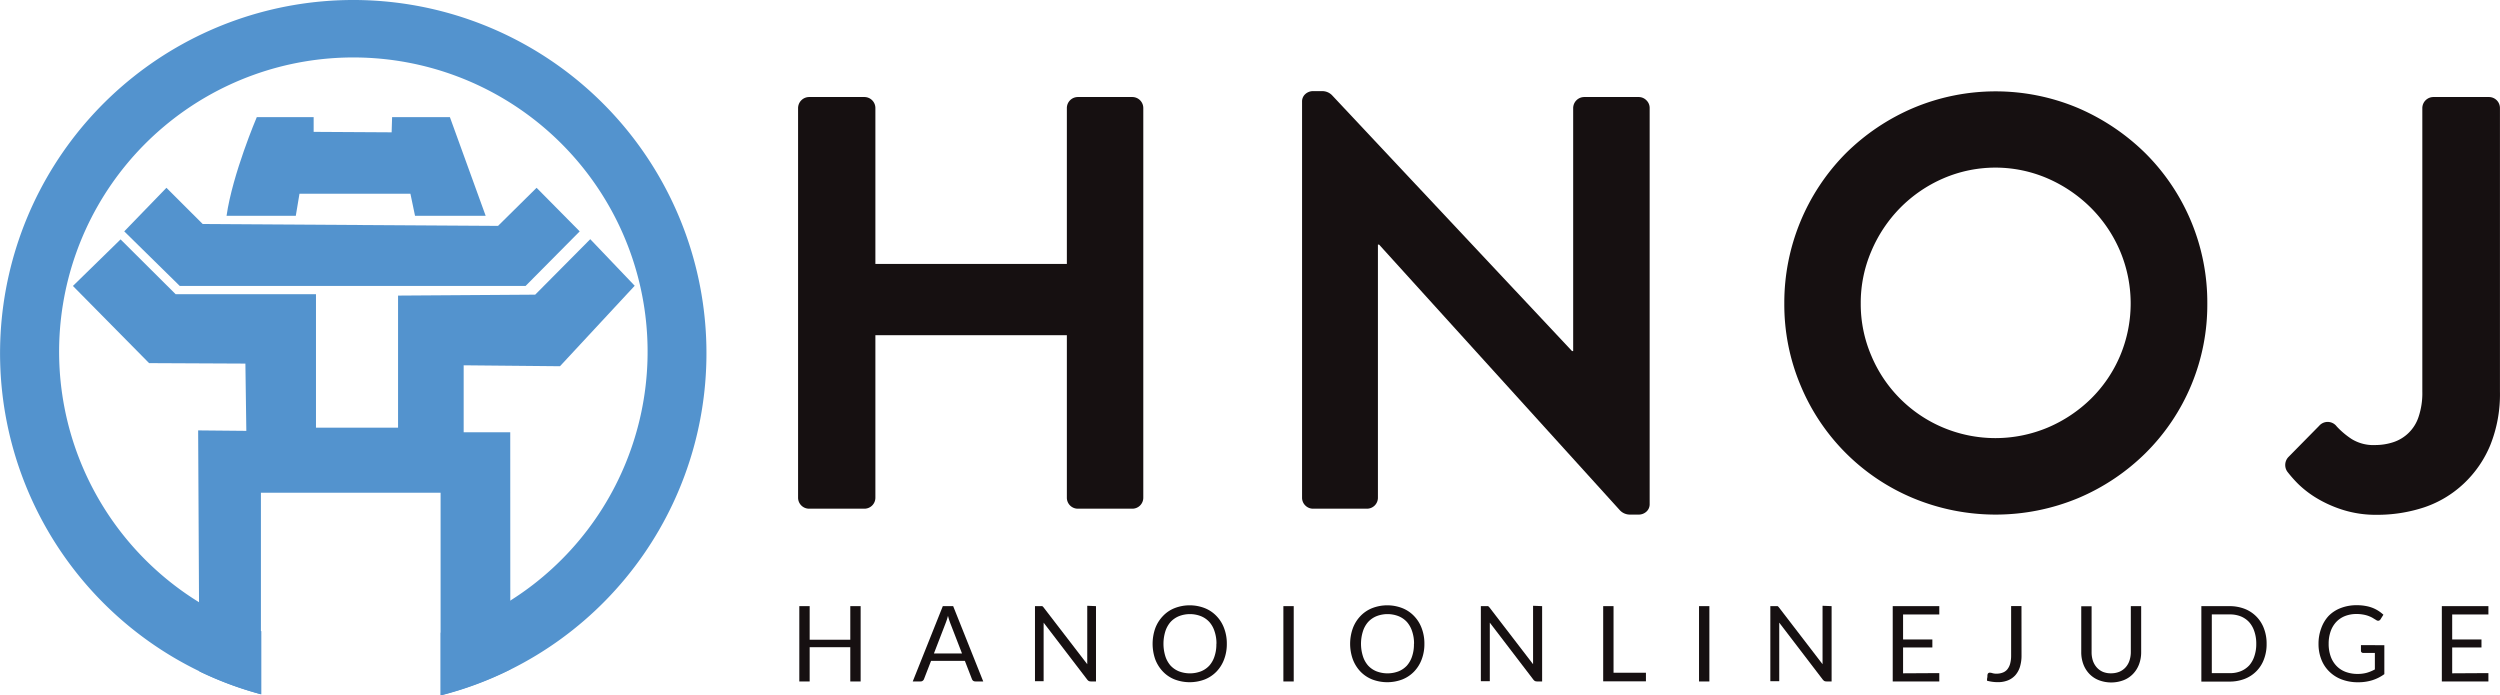<svg xmlns="http://www.w3.org/2000/svg" viewBox="0 0 483.1 134.39"><defs><style>.cls-1{fill:#161011;}.cls-2{fill:#5393ce;}</style></defs><g id="Layer_2" data-name="Layer 2"><g id="Layer_1-2" data-name="Layer 1"><path class="cls-1" d="M154.22,20.91a2.15,2.15,0,0,1,2.16-2.16H167a2.13,2.13,0,0,1,2.16,2.16V51h37V20.91a2.13,2.13,0,0,1,2.16-2.16h10.45a2.13,2.13,0,0,1,2.16,2.16V96.14a2.12,2.12,0,0,1-2.16,2.16H208.32a2.12,2.12,0,0,1-2.16-2.16V64.78h-37V96.14A2.12,2.12,0,0,1,167,98.3H156.38a2.13,2.13,0,0,1-2.16-2.16Z"/><path class="cls-1" d="M251.61,19.66a1.9,1.9,0,0,1,.63-1.48,2.2,2.2,0,0,1,1.53-.57h1.71a2.64,2.64,0,0,1,1.93.8l46.37,49.43H304V20.91a2.15,2.15,0,0,1,2.16-2.16h10.46a2.08,2.08,0,0,1,1.53.63,2.05,2.05,0,0,1,.63,1.53V97.39a1.9,1.9,0,0,1-.63,1.48,2.2,2.2,0,0,1-1.53.57H315a2.65,2.65,0,0,1-1.94-.8L266.5,47.27h-.23V96.14a2.12,2.12,0,0,1-2.16,2.16H253.77a2.11,2.11,0,0,1-1.53-.62,2.09,2.09,0,0,1-.63-1.54Z"/><path class="cls-1" d="M344.8,58.64a41,41,0,0,1,11.87-29,41.79,41.79,0,0,1,13-8.75,41,41,0,0,1,31.93,0,42.37,42.37,0,0,1,13,8.75,40.67,40.67,0,0,1,11.94,29,40.35,40.35,0,0,1-11.94,28.92,41.34,41.34,0,0,1-13,8.69,41.55,41.55,0,0,1-31.93,0A40.35,40.35,0,0,1,348,74.61,40.26,40.26,0,0,1,344.8,58.64Zm14.77,0a25.28,25.28,0,0,0,2.05,10.11,25.91,25.91,0,0,0,13.86,13.87,26.1,26.1,0,0,0,20.23,0,26.9,26.9,0,0,0,8.35-5.57,25.73,25.73,0,0,0,5.63-8.3,26.07,26.07,0,0,0,0-20.22,26.43,26.43,0,0,0-5.63-8.36,27.21,27.21,0,0,0-8.35-5.68,25.41,25.41,0,0,0-20.23,0,26.47,26.47,0,0,0-8.29,5.68,26.78,26.78,0,0,0-5.57,8.36A25.28,25.28,0,0,0,359.57,58.64Z"/><path class="cls-1" d="M442,91.14a2.24,2.24,0,0,1,.23-2.84l5.91-6a2.18,2.18,0,0,1,3.41.11,15.58,15.58,0,0,0,2.9,2.44A8,8,0,0,0,459,86a11.25,11.25,0,0,0,3.35-.51,7.62,7.62,0,0,0,5-4.89,14.36,14.36,0,0,0,.74-4.94V20.91a2.15,2.15,0,0,1,2.16-2.16h10.68a2.13,2.13,0,0,1,2.16,2.16V75.69A26.4,26.4,0,0,1,481.23,86a21.43,21.43,0,0,1-5.12,7.44A20.84,20.84,0,0,1,468.56,98a28.81,28.81,0,0,1-9.32,1.48,21.12,21.12,0,0,1-6.65-1,23.47,23.47,0,0,1-5-2.27,19.62,19.62,0,0,1-3.53-2.73A25,25,0,0,1,442,91.14Z"/><path class="cls-2" d="M68.25,0A68.27,68.27,0,0,0,38.62,129.76a67,67,0,0,0,11.88,4.41l0-12.2a56.86,56.86,0,1,1,34.66.29l0,12.13a67.33,67.33,0,0,0,13.47-5A68.26,68.26,0,0,0,68.25,0Z"/><path class="cls-2" d="M49.62,22.64s-4.69,11-5.84,19.06H57.16l.71-4.26H79.31l.89,4.26H93.85L86.94,22.64H75.77l-.09,2.93-15.07-.09V22.64Z"/><polygon class="cls-2" points="24.01 44.71 32.16 36.29 39.17 43.29 96.24 43.65 103.69 36.29 112.02 44.71 101.56 55.26 34.74 55.26 24.01 44.71"/><path class="cls-2" d="M89.6,70.59V83.53h9L98.61,116l0,13.35a67.33,67.33,0,0,1-13.47,5l0-12.13,0-27H50.42l0,26.74,0,12.2a67,67,0,0,1-11.88-4.41l-.08-13.32-.17-33.26,9.31.09-.18-13-18.61-.09L14.09,55.26l9.21-9L33.94,56.85H61.06V82.64H76.92V57.12l26.5-.18,10.64-10.72,8.59,9L108.21,70.77Z"/><path class="cls-1" d="M166.31,117.13v14.55h-2v-6.62h-7.85v6.62h-2V117.13h2v6.49h7.85v-6.49Z"/><path class="cls-1" d="M190,131.68h-1.52a.71.71,0,0,1-.43-.13.76.76,0,0,1-.24-.34l-1.36-3.51h-6.53l-1.36,3.51a.74.74,0,0,1-.24.33.64.64,0,0,1-.42.14h-1.52l5.81-14.55h2Zm-4.1-5.4-2.29-5.92c-.06-.18-.14-.38-.21-.61s-.15-.49-.21-.75a12.45,12.45,0,0,1-.44,1.37l-2.28,5.91Z"/><path class="cls-1" d="M211.79,117.13v14.55h-1a.87.87,0,0,1-.39-.08,1,1,0,0,1-.31-.28l-8.42-11a4.19,4.19,0,0,1,0,.5c0,.16,0,.31,0,.45v10.37H200V117.13h1l.23,0a.43.43,0,0,1,.16,0,.41.41,0,0,1,.14.1.86.86,0,0,1,.15.17l8.42,10.95c0-.18,0-.35,0-.51s0-.33,0-.48v-10.3Z"/><path class="cls-1" d="M237.07,124.41a8.29,8.29,0,0,1-.52,3,6.81,6.81,0,0,1-1.46,2.35,6.5,6.5,0,0,1-2.27,1.53,8.19,8.19,0,0,1-5.85,0,6.37,6.37,0,0,1-2.26-1.53,7,7,0,0,1-1.47-2.35,9.08,9.08,0,0,1,0-6,6.89,6.89,0,0,1,1.47-2.35,6.27,6.27,0,0,1,2.26-1.54,8.05,8.05,0,0,1,5.85,0,6.39,6.39,0,0,1,2.27,1.54,6.72,6.72,0,0,1,1.46,2.35A8.29,8.29,0,0,1,237.07,124.41Zm-2,0a7.26,7.26,0,0,0-.37-2.41,5,5,0,0,0-1-1.8,4.47,4.47,0,0,0-1.63-1.13,5.84,5.84,0,0,0-4.25,0,4.55,4.55,0,0,0-1.63,1.13,5.13,5.13,0,0,0-1,1.8,8.21,8.21,0,0,0,0,4.81,5.13,5.13,0,0,0,1,1.8,4.53,4.53,0,0,0,1.63,1.12,6,6,0,0,0,4.25,0,4.44,4.44,0,0,0,1.63-1.12,5,5,0,0,0,1-1.8A7.2,7.2,0,0,0,235.05,124.41Z"/><path class="cls-1" d="M250,131.68h-2V117.13h2Z"/><path class="cls-1" d="M275.25,124.41a8.29,8.29,0,0,1-.52,3,6.81,6.81,0,0,1-1.46,2.35,6.5,6.5,0,0,1-2.27,1.53,8.19,8.19,0,0,1-5.85,0,6.5,6.5,0,0,1-2.27-1.53,7,7,0,0,1-1.46-2.35,8.91,8.91,0,0,1,0-6,6.87,6.87,0,0,1,1.46-2.35,6.39,6.39,0,0,1,2.27-1.54,8.05,8.05,0,0,1,5.85,0,6.39,6.39,0,0,1,2.27,1.54,6.72,6.72,0,0,1,1.46,2.35A8.29,8.29,0,0,1,275.25,124.41Zm-2,0a7.26,7.26,0,0,0-.37-2.41,5.12,5.12,0,0,0-1-1.8,4.47,4.47,0,0,0-1.63-1.13,5.84,5.84,0,0,0-4.25,0,4.47,4.47,0,0,0-1.63,1.13,5,5,0,0,0-1,1.8,8,8,0,0,0,0,4.81,5,5,0,0,0,1,1.8,4.44,4.44,0,0,0,1.63,1.12,6,6,0,0,0,4.25,0,4.44,4.44,0,0,0,1.63-1.12,5.12,5.12,0,0,0,1-1.8A7.2,7.2,0,0,0,273.23,124.41Z"/><path class="cls-1" d="M298,117.13v14.55h-1a.93.93,0,0,1-.39-.08,1.12,1.12,0,0,1-.31-.28l-8.41-11,0,.5c0,.16,0,.31,0,.45v10.37h-1.73V117.13h1l.22,0a.43.43,0,0,1,.16,0,.33.33,0,0,1,.14.1,1.36,1.36,0,0,1,.16.17l8.41,10.95,0-.51c0-.17,0-.33,0-.48v-10.3Z"/><path class="cls-1" d="M318.06,130v1.66H309.8V117.13h2V130Z"/><path class="cls-1" d="M330.32,131.68h-2V117.13h2Z"/><path class="cls-1" d="M353.94,117.13v14.55h-1a1,1,0,0,1-.4-.08,1.28,1.28,0,0,1-.31-.28l-8.41-11,0,.5c0,.16,0,.31,0,.45v10.37h-1.72V117.13h1l.22,0a.48.48,0,0,1,.17,0,.53.53,0,0,1,.14.1,1.38,1.38,0,0,1,.15.17l8.41,10.95,0-.51c0-.17,0-.33,0-.48v-10.3Z"/><path class="cls-1" d="M374.75,130.07v1.61h-9V117.13h9v1.61h-7v4.83h5.66v1.54h-5.66v5Z"/><path class="cls-1" d="M390.64,126.65a7.39,7.39,0,0,1-.3,2.19,4.5,4.5,0,0,1-.89,1.63,3.9,3.9,0,0,1-1.43,1,5.19,5.19,0,0,1-2,.35,7.72,7.72,0,0,1-2.05-.28c0-.2,0-.39.05-.59s0-.38.05-.57a.43.43,0,0,1,.13-.28.45.45,0,0,1,.33-.11,1.77,1.77,0,0,1,.48.09,2.52,2.52,0,0,0,.8.1,3.21,3.21,0,0,0,1.2-.21,2.08,2.08,0,0,0,.89-.63,3,3,0,0,0,.54-1.09,6,6,0,0,0,.19-1.58v-9.56h2Z"/><path class="cls-1" d="M407.93,130.11a4.18,4.18,0,0,0,1.62-.3,3.45,3.45,0,0,0,1.2-.85,3.68,3.68,0,0,0,.75-1.31,5.28,5.28,0,0,0,.26-1.68v-8.84h2V126a6.61,6.61,0,0,1-.4,2.34,5.45,5.45,0,0,1-1.15,1.86,5.05,5.05,0,0,1-1.82,1.23,6.71,6.71,0,0,1-4.83,0,5.09,5.09,0,0,1-1.83-1.23,5.45,5.45,0,0,1-1.15-1.86,6.61,6.61,0,0,1-.4-2.34v-8.84h2V126a5.29,5.29,0,0,0,.25,1.68,3.86,3.86,0,0,0,.76,1.31,3.36,3.36,0,0,0,1.2.85A4,4,0,0,0,407.93,130.11Z"/><path class="cls-1" d="M438,124.41a8.05,8.05,0,0,1-.52,3,6.41,6.41,0,0,1-3.73,3.78,8.08,8.08,0,0,1-2.93.52h-5.43V117.13h5.43a8.08,8.08,0,0,1,2.93.52,6.46,6.46,0,0,1,3.73,3.79A8.05,8.05,0,0,1,438,124.41Zm-2,0a7.2,7.2,0,0,0-.37-2.4,5,5,0,0,0-1-1.78,4.49,4.49,0,0,0-1.62-1.12,5.63,5.63,0,0,0-2.14-.38h-3.46v11.35h3.46a5.63,5.63,0,0,0,2.14-.38,4.59,4.59,0,0,0,1.62-1.11,5,5,0,0,0,1-1.78A7.2,7.2,0,0,0,436,124.41Z"/><path class="cls-1" d="M460.75,124.68v5.59a8.05,8.05,0,0,1-2.34,1.18,9.1,9.1,0,0,1-2.73.39,8.76,8.76,0,0,1-3.16-.54,6.81,6.81,0,0,1-2.41-1.53,6.54,6.54,0,0,1-1.54-2.35,8.1,8.1,0,0,1-.54-3,8.47,8.47,0,0,1,.52-3A6.88,6.88,0,0,1,450,119a6.56,6.56,0,0,1,2.35-1.51,8.36,8.36,0,0,1,3.08-.54,9.05,9.05,0,0,1,1.61.13,7,7,0,0,1,1.37.36,6.61,6.61,0,0,1,1.16.58,6.91,6.91,0,0,1,1,.77l-.56.89a.58.58,0,0,1-.34.26.59.59,0,0,1-.46-.1l-.56-.34a4.24,4.24,0,0,0-.77-.39,5.13,5.13,0,0,0-1.06-.32,6.88,6.88,0,0,0-1.46-.14,6,6,0,0,0-2.22.4,4.7,4.7,0,0,0-1.7,1.15,5.17,5.17,0,0,0-1.07,1.81,7.12,7.12,0,0,0-.38,2.38,7.2,7.2,0,0,0,.39,2.45,5.12,5.12,0,0,0,1.12,1.84,4.72,4.72,0,0,0,1.76,1.15,6.52,6.52,0,0,0,2.32.4,6.63,6.63,0,0,0,1.81-.23,7.76,7.76,0,0,0,1.53-.64v-3.19h-2.26a.41.41,0,0,1-.31-.12.34.34,0,0,1-.12-.27v-1.12Z"/><path class="cls-1" d="M480.86,130.07v1.61h-9V117.13h9v1.61h-7v4.83h5.66v1.54h-5.66v5Z"/></g></g></svg>